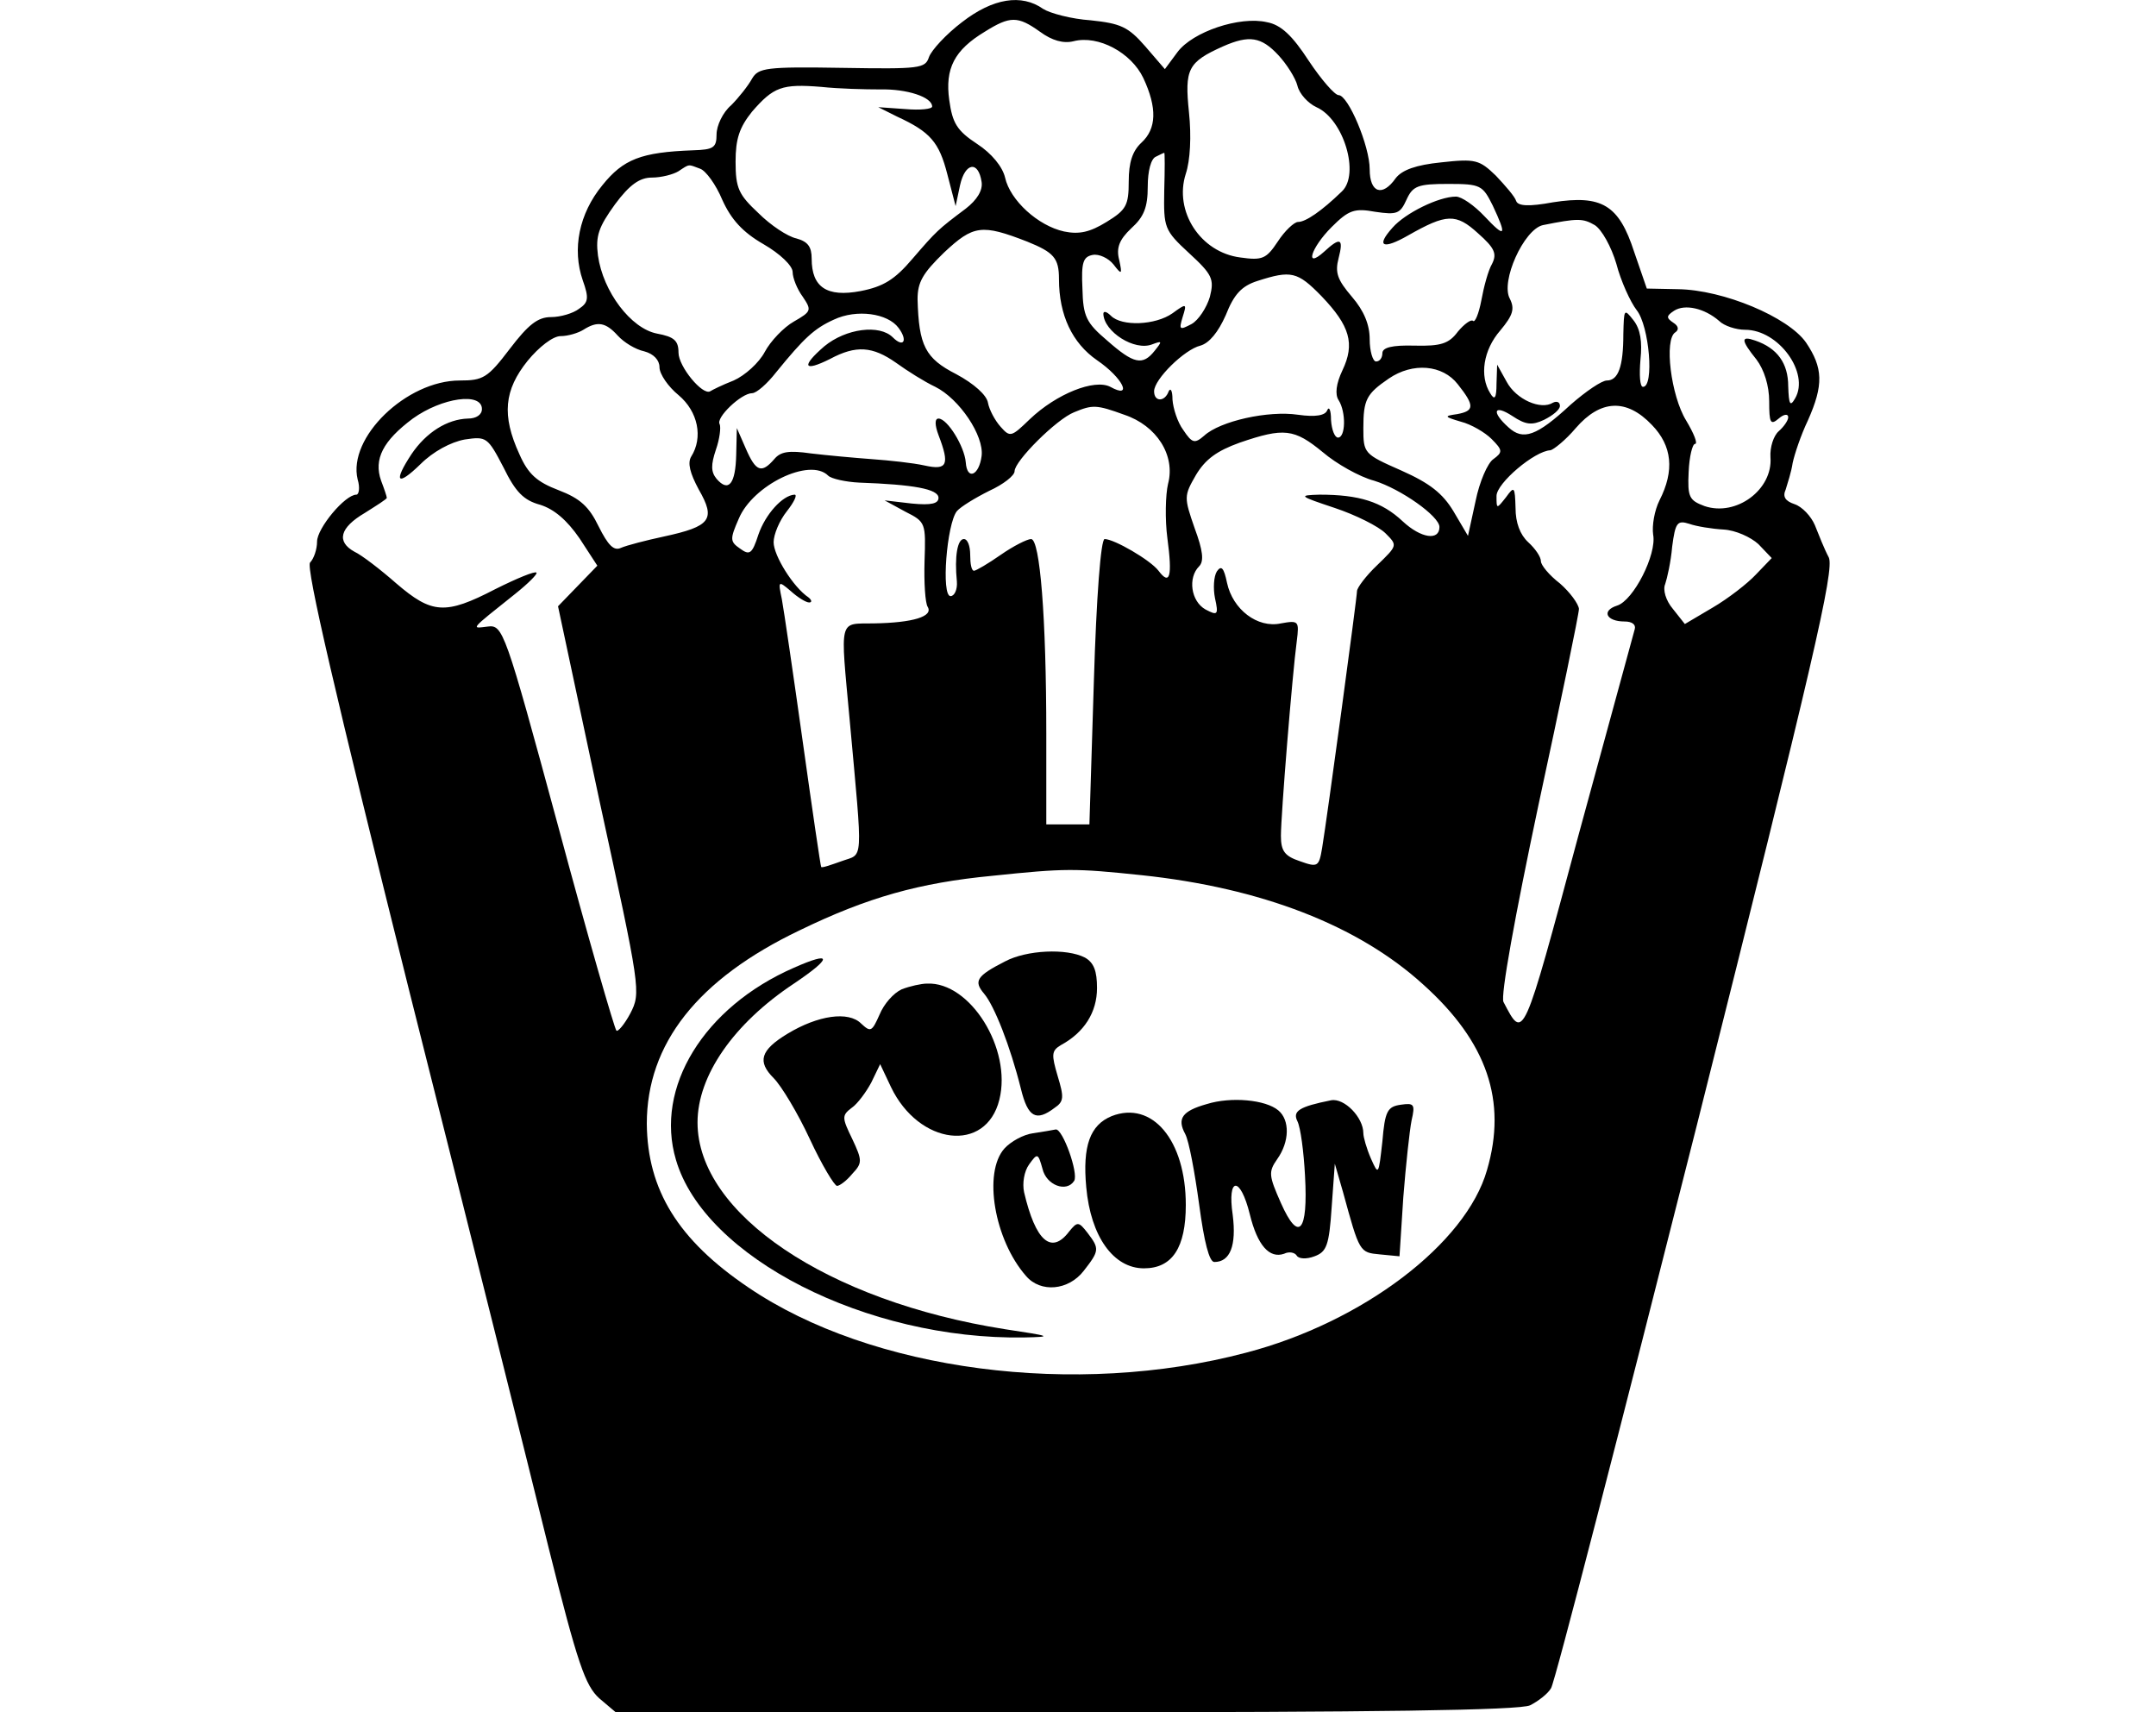 <?xml version="1.0" standalone="no"?>
<!DOCTYPE svg PUBLIC "-//W3C//DTD SVG 20010904//EN"
 "http://www.w3.org/TR/2001/REC-SVG-20010904/DTD/svg10.dtd">
<svg version="1.0" xmlns="http://www.w3.org/2000/svg"
 width="340pt" height="270pt" viewBox="0 0 340 270"
 preserveAspectRatio="xMidYMid meet">
<g transform="translate(0,270) scale(0.1,-0.1)"
fill="#000000" stroke="none">
<path d="M1517 2665 c-25 -19 -48 -44 -52 -55 -6 -18 -14 -19 -137 -17 -120 2
-132 0 -142 -17 -6 -11 -21 -30 -33 -42 -13 -11 -23 -32 -23 -46 0 -21 -5 -24
-37 -25 -82 -3 -110 -14 -143 -55 -37 -45 -48 -101 -31 -150 10 -28 9 -35 -6
-45 -9 -7 -29 -13 -44 -13 -21 0 -36 -12 -65 -50 -35 -46 -42 -50 -79 -50 -84
0 -177 -90 -161 -156 4 -13 2 -24 -2 -24 -18 0 -62 -53 -62 -74 0 -12 -5 -27
-11 -33 -7 -7 40 -209 156 -674 92 -365 191 -761 220 -879 46 -184 58 -218 80
-238 l26 -22 709 0 c483 0 717 3 733 11 12 6 28 18 33 27 6 9 109 409 230 888
184 732 217 875 208 895 -7 13 -16 36 -22 51 -6 14 -20 29 -32 33 -15 5 -19
12 -14 23 3 10 9 28 11 42 3 14 13 44 24 67 25 56 24 83 -3 123 -28 40 -130
83 -202 84 l-49 1 -20 58 c-24 74 -51 90 -128 78 -38 -7 -55 -6 -58 2 -2 7
-17 24 -32 40 -26 25 -32 27 -86 21 -40 -4 -62 -12 -72 -25 -21 -30 -41 -23
-41 14 0 37 -34 117 -49 117 -6 0 -27 24 -47 54 -26 40 -44 57 -66 61 -43 10
-117 -15 -141 -47 l-20 -27 -31 36 c-27 31 -39 36 -86 41 -30 2 -64 11 -75 18
-34 24 -79 17 -128 -21z m123 -15 c19 -14 37 -19 53 -15 39 10 91 -18 110 -58
22 -47 21 -80 -3 -102 -14 -13 -20 -31 -20 -61 0 -38 -4 -45 -35 -64 -26 -16
-43 -20 -67 -15 -41 9 -85 49 -93 85 -4 17 -21 38 -44 53 -32 21 -39 33 -44
69 -7 50 8 79 56 108 40 25 52 25 87 0z m376 -37 c13 -14 27 -36 30 -48 3 -13
17 -28 30 -34 43 -19 69 -106 40 -133 -32 -31 -57 -48 -69 -48 -6 0 -21 -14
-32 -31 -18 -27 -24 -30 -59 -25 -63 8 -105 73 -86 132 7 21 9 59 5 97 -7 68
-2 79 54 104 41 18 60 15 87 -14z m-628 -54 c42 1 82 -12 82 -27 0 -4 -19 -6
-42 -4 l-43 3 30 -15 c52 -24 66 -40 79 -91 l13 -50 7 33 c8 36 29 39 34 5 2
-13 -7 -28 -25 -42 -44 -33 -46 -35 -84 -79 -28 -33 -46 -44 -82 -51 -53 -10
-77 6 -77 51 0 19 -6 27 -24 32 -14 3 -41 21 -60 40 -31 29 -36 39 -36 81 0
36 6 54 26 79 34 39 47 44 109 39 28 -3 69 -4 93 -4z m448 -160 c-1 -58 0 -62
39 -98 37 -34 40 -41 33 -69 -5 -17 -18 -37 -29 -43 -19 -10 -20 -9 -14 11 7
22 6 22 -16 6 -27 -19 -80 -21 -97 -4 -7 7 -12 8 -12 3 1 -28 49 -59 77 -48
16 6 16 5 4 -10 -19 -24 -33 -21 -75 16 -33 28 -38 38 -39 82 -2 41 1 50 16
53 10 2 25 -5 33 -15 13 -17 14 -16 9 7 -5 19 0 32 19 50 20 18 26 33 26 66 0
24 5 44 13 47 6 3 12 6 13 6 1 1 1 -26 0 -60z m-732 35 c9 -3 25 -25 35 -49
14 -31 32 -51 65 -70 26 -15 46 -34 46 -44 0 -9 7 -27 16 -39 14 -21 14 -23
-14 -39 -16 -9 -37 -31 -46 -48 -9 -17 -31 -37 -49 -45 -18 -7 -34 -15 -37
-17 -12 -7 -50 39 -50 61 0 19 -7 25 -34 30 -41 8 -85 66 -93 123 -4 31 1 45
27 81 23 31 39 42 58 42 15 0 34 5 42 10 18 12 15 11 34 4z m1250 -58 c23 -49
20 -52 -13 -17 -16 17 -36 31 -45 31 -27 0 -80 -26 -100 -49 -27 -30 -15 -35
25 -12 60 34 75 35 110 3 26 -23 30 -32 22 -48 -6 -10 -13 -36 -17 -58 -4 -21
-10 -35 -13 -32 -3 3 -14 -5 -24 -17 -14 -19 -27 -23 -68 -22 -36 1 -51 -3
-51 -12 0 -7 -4 -13 -10 -13 -5 0 -10 16 -10 35 0 23 -9 45 -28 67 -23 27 -27
38 -21 61 8 31 3 34 -23 10 -31 -28 -21 6 12 39 27 27 36 30 69 24 34 -5 39
-3 49 19 10 22 18 25 66 25 51 0 54 -2 70 -34z m195 -92 c7 -27 22 -60 32 -73
20 -25 28 -121 10 -121 -5 0 -6 19 -4 43 3 28 0 48 -11 62 -15 19 -15 18 -16
-22 0 -51 -8 -73 -26 -73 -8 0 -33 -17 -57 -38 -54 -50 -75 -57 -98 -36 -28
25 -23 37 6 18 21 -14 31 -15 50 -6 14 7 25 16 25 22 0 6 -5 8 -11 5 -19 -12
-58 5 -73 33 l-15 27 -1 -30 c0 -23 -3 -27 -10 -15 -17 27 -11 68 16 99 20 24
23 34 15 50 -15 27 22 109 52 116 55 11 63 11 82 0 11 -7 26 -34 34 -61z
m-929 35 c42 -17 50 -26 50 -59 0 -57 21 -101 60 -128 41 -28 57 -62 21 -42
-25 13 -85 -11 -127 -51 -29 -28 -31 -29 -46 -12 -9 10 -18 27 -20 38 -2 12
-22 30 -50 45 -49 25 -59 45 -61 118 0 27 8 41 42 74 46 43 59 45 131 17z
m464 -86 c45 -47 53 -75 33 -117 -10 -21 -12 -38 -6 -47 12 -19 11 -59 -1 -59
-5 0 -10 12 -11 28 0 15 -3 22 -6 15 -3 -8 -18 -11 -46 -7 -47 7 -123 -10
-148 -33 -15 -13 -19 -12 -33 9 -9 12 -16 34 -17 48 0 14 -3 19 -6 13 -6 -17
-23 -17 -23 0 0 19 48 66 73 72 14 4 28 21 40 48 13 33 25 46 50 54 53 17 63
15 101 -24z m627 -39 c8 -8 27 -14 41 -14 53 0 102 -68 79 -108 -8 -14 -10
-10 -11 19 0 36 -17 60 -52 72 -23 8 -23 1 2 -30 12 -16 20 -41 20 -66 0 -34
2 -38 15 -27 8 7 15 8 15 2 0 -5 -7 -15 -15 -22 -8 -7 -14 -25 -13 -41 4 -51
-54 -94 -104 -77 -24 9 -27 14 -25 54 1 24 6 44 10 44 5 0 -2 17 -14 37 -24
39 -35 128 -17 139 6 4 5 10 -3 15 -12 8 -11 11 1 19 17 11 48 4 71 -16z
m-1294 -11 c15 -20 8 -32 -9 -15 -21 21 -74 14 -108 -14 -37 -32 -33 -41 9
-20 41 22 67 20 104 -6 18 -13 45 -30 62 -38 38 -19 77 -77 73 -109 -4 -31
-23 -39 -25 -10 -2 25 -29 69 -43 69 -6 0 -6 -10 0 -26 18 -47 14 -56 -22 -48
-18 4 -55 8 -83 10 -27 2 -71 6 -96 9 -35 5 -48 3 -58 -9 -20 -23 -29 -20 -45
17 l-14 32 -1 -42 c-1 -46 -12 -60 -31 -38 -9 11 -9 22 -1 46 6 17 8 35 6 40
-7 10 34 49 51 49 7 0 24 15 38 33 44 54 60 69 91 83 36 17 85 10 102 -13z
m-443 -12 c10 -11 28 -22 42 -25 15 -4 24 -14 24 -25 0 -11 14 -31 30 -44 31
-26 39 -67 20 -97 -6 -10 -2 -26 12 -52 27 -47 19 -58 -55 -74 -28 -6 -59 -14
-68 -18 -11 -5 -20 4 -35 34 -15 31 -29 44 -63 57 -34 13 -48 25 -62 57 -28
61 -24 101 13 147 18 22 40 39 52 39 12 0 28 5 36 10 22 14 35 12 54 -9z
m1325 -77 c27 -34 26 -42 -1 -47 -21 -3 -21 -4 6 -12 16 -4 38 -17 48 -27 18
-18 18 -21 3 -32 -9 -6 -22 -36 -28 -66 l-12 -55 -23 39 c-17 28 -37 44 -82
64 -59 26 -60 27 -60 67 0 45 5 54 40 78 38 26 85 22 109 -9z m-1539 -39 c0
-9 -9 -15 -22 -15 -33 -1 -66 -22 -89 -56 -29 -44 -23 -52 14 -16 20 20 48 35
70 39 34 5 36 4 61 -44 19 -39 32 -52 58 -59 22 -7 42 -24 62 -53 l28 -43 -31
-32 -31 -32 65 -305 c65 -299 66 -304 49 -337 -9 -17 -20 -30 -22 -27 -3 3
-45 148 -92 323 -84 310 -87 317 -111 314 -26 -3 -30 -7 44 52 20 16 35 31 33
33 -2 3 -31 -9 -65 -26 -79 -41 -100 -39 -156 9 -25 22 -55 45 -66 50 -29 16
-23 38 16 61 19 12 35 22 35 24 0 2 -4 14 -9 27 -12 34 3 63 50 98 46 33 109
42 109 15z m1013 -9 c51 -17 81 -64 69 -109 -4 -17 -5 -56 -1 -86 8 -60 4 -75
-14 -51 -13 17 -70 50 -85 50 -6 0 -13 -91 -17 -225 l-7 -225 -34 0 -34 0 0
143 c0 184 -10 307 -24 307 -6 0 -28 -11 -48 -25 -20 -14 -39 -25 -42 -25 -4
0 -6 11 -6 25 0 14 -4 25 -10 25 -10 0 -15 -27 -11 -67 1 -13 -4 -23 -10 -23
-15 0 -6 114 10 134 6 7 29 21 51 32 22 10 40 24 40 31 0 16 66 82 94 93 29
12 35 12 79 -4z m832 -16 c32 -33 36 -72 12 -119 -8 -16 -12 -40 -10 -54 6
-31 -31 -104 -57 -112 -25 -8 -17 -25 12 -25 12 0 18 -5 16 -12 -2 -7 -42
-154 -89 -326 -88 -327 -86 -323 -118 -262 -5 9 18 135 55 310 35 162 64 302
64 310 -1 8 -14 26 -30 40 -17 13 -30 29 -30 35 0 7 -9 20 -20 30 -13 12 -20
31 -20 54 -1 34 -2 35 -15 17 -15 -19 -15 -19 -15 2 0 20 60 71 85 72 5 1 24
16 40 35 39 45 80 47 120 5z m-519 -43 c21 -18 58 -39 81 -45 42 -13 103 -56
103 -73 0 -22 -29 -18 -58 9 -33 31 -69 42 -131 42 -34 -1 -33 -2 24 -21 33
-11 69 -29 80 -40 19 -19 19 -19 -13 -50 -18 -17 -32 -36 -32 -41 0 -10 -47
-357 -55 -405 -5 -30 -7 -31 -35 -21 -24 8 -30 16 -30 40 0 33 18 255 25 307
4 32 3 33 -25 28 -37 -8 -76 22 -85 64 -5 24 -9 28 -16 18 -5 -8 -6 -27 -3
-42 6 -27 4 -28 -15 -18 -23 13 -28 50 -10 68 8 8 6 25 -7 60 -17 49 -17 51 2
84 15 25 33 38 69 51 70 24 86 22 131 -15z m-780 -37 c5 -5 28 -10 49 -11 85
-3 125 -10 125 -24 0 -9 -11 -12 -42 -9 l-43 5 33 -18 c32 -16 32 -18 30 -78
-1 -33 1 -66 5 -72 9 -15 -23 -25 -85 -26 -56 -1 -53 11 -38 -153 21 -231 22
-209 -13 -222 -17 -6 -31 -11 -32 -9 -1 1 -14 90 -29 197 -15 107 -30 209 -33
225 -6 29 -6 30 14 13 11 -10 24 -18 29 -18 5 0 4 4 -1 8 -24 16 -55 66 -55
87 0 12 9 34 21 49 11 14 17 26 12 26 -19 -1 -46 -31 -57 -63 -10 -31 -14 -33
-29 -22 -16 11 -16 15 -2 47 22 53 112 97 141 68z m1412 -85 c19 -1 43 -12 55
-23 l21 -22 -25 -26 c-13 -14 -44 -38 -68 -52 l-44 -26 -19 24 c-11 13 -16 30
-12 39 3 9 9 35 11 59 5 38 8 42 27 36 11 -4 36 -8 54 -9z m-918 -545 c189
-20 342 -79 445 -173 100 -90 132 -183 100 -292 -33 -116 -196 -240 -380 -288
-268 -71 -591 -29 -785 103 -111 75 -159 154 -160 258 0 126 80 228 241 305
107 52 189 75 304 86 115 12 130 12 235 1z"/>
<path d="M1585 1184 c-45 -23 -50 -31 -33 -51 16 -19 41 -82 58 -150 11 -45
24 -52 53 -30 15 10 15 17 5 50 -10 34 -10 40 5 49 37 20 57 52 57 90 0 27 -5
40 -19 48 -29 15 -92 12 -126 -6z"/>
<path d="M1252 1174 c-142 -62 -220 -189 -186 -303 45 -154 301 -284 549 -280
46 1 43 2 -30 13 -280 44 -485 182 -485 326 0 74 57 156 152 219 61 41 61 52
0 25z"/>
<path d="M1422 1140 c-13 -6 -28 -23 -35 -40 -12 -27 -14 -28 -29 -14 -20 20
-68 13 -116 -16 -43 -26 -48 -44 -22 -70 12 -12 38 -55 57 -96 19 -41 39 -74
43 -74 4 0 15 8 24 19 16 17 16 21 0 55 -16 33 -17 37 -1 49 9 6 23 25 31 40
l14 29 17 -36 c44 -92 150 -105 171 -20 20 80 -46 186 -114 183 -9 0 -27 -4
-40 -9z"/>
<path d="M1903 959 c-39 -11 -47 -23 -34 -47 6 -11 15 -60 22 -111 8 -60 16
-91 24 -91 25 0 35 26 29 74 -9 61 12 62 27 1 12 -49 31 -70 54 -62 8 4 17 2
20 -3 3 -5 15 -6 28 -1 19 7 23 17 27 77 l5 69 13 -45 c26 -95 26 -95 58 -98
l31 -3 6 93 c4 51 10 106 13 121 6 26 4 28 -17 25 -21 -3 -25 -10 -29 -58 -6
-53 -6 -54 -18 -27 -7 16 -12 34 -12 40 0 25 -30 56 -51 52 -50 -10 -61 -17
-53 -33 5 -10 10 -48 12 -86 5 -89 -10 -106 -38 -43 -19 43 -20 49 -6 69 20
28 20 62 2 77 -20 17 -75 22 -113 10z"/>
<path d="M1753 940 c-34 -14 -46 -47 -40 -112 7 -78 43 -128 91 -128 45 0 66
33 66 100 0 102 -53 165 -117 140z"/>
<path d="M1629 913 c-15 -2 -35 -13 -45 -24 -34 -38 -16 -144 34 -201 23 -27
67 -23 91 8 25 32 25 35 6 60 -14 18 -16 18 -29 2 -28 -37 -53 -15 -71 62 -3
14 0 33 8 44 13 18 14 18 21 -7 6 -26 38 -38 50 -19 7 12 -18 82 -29 81 -5 -1
-22 -4 -36 -6z"/>
</g>
</svg>
